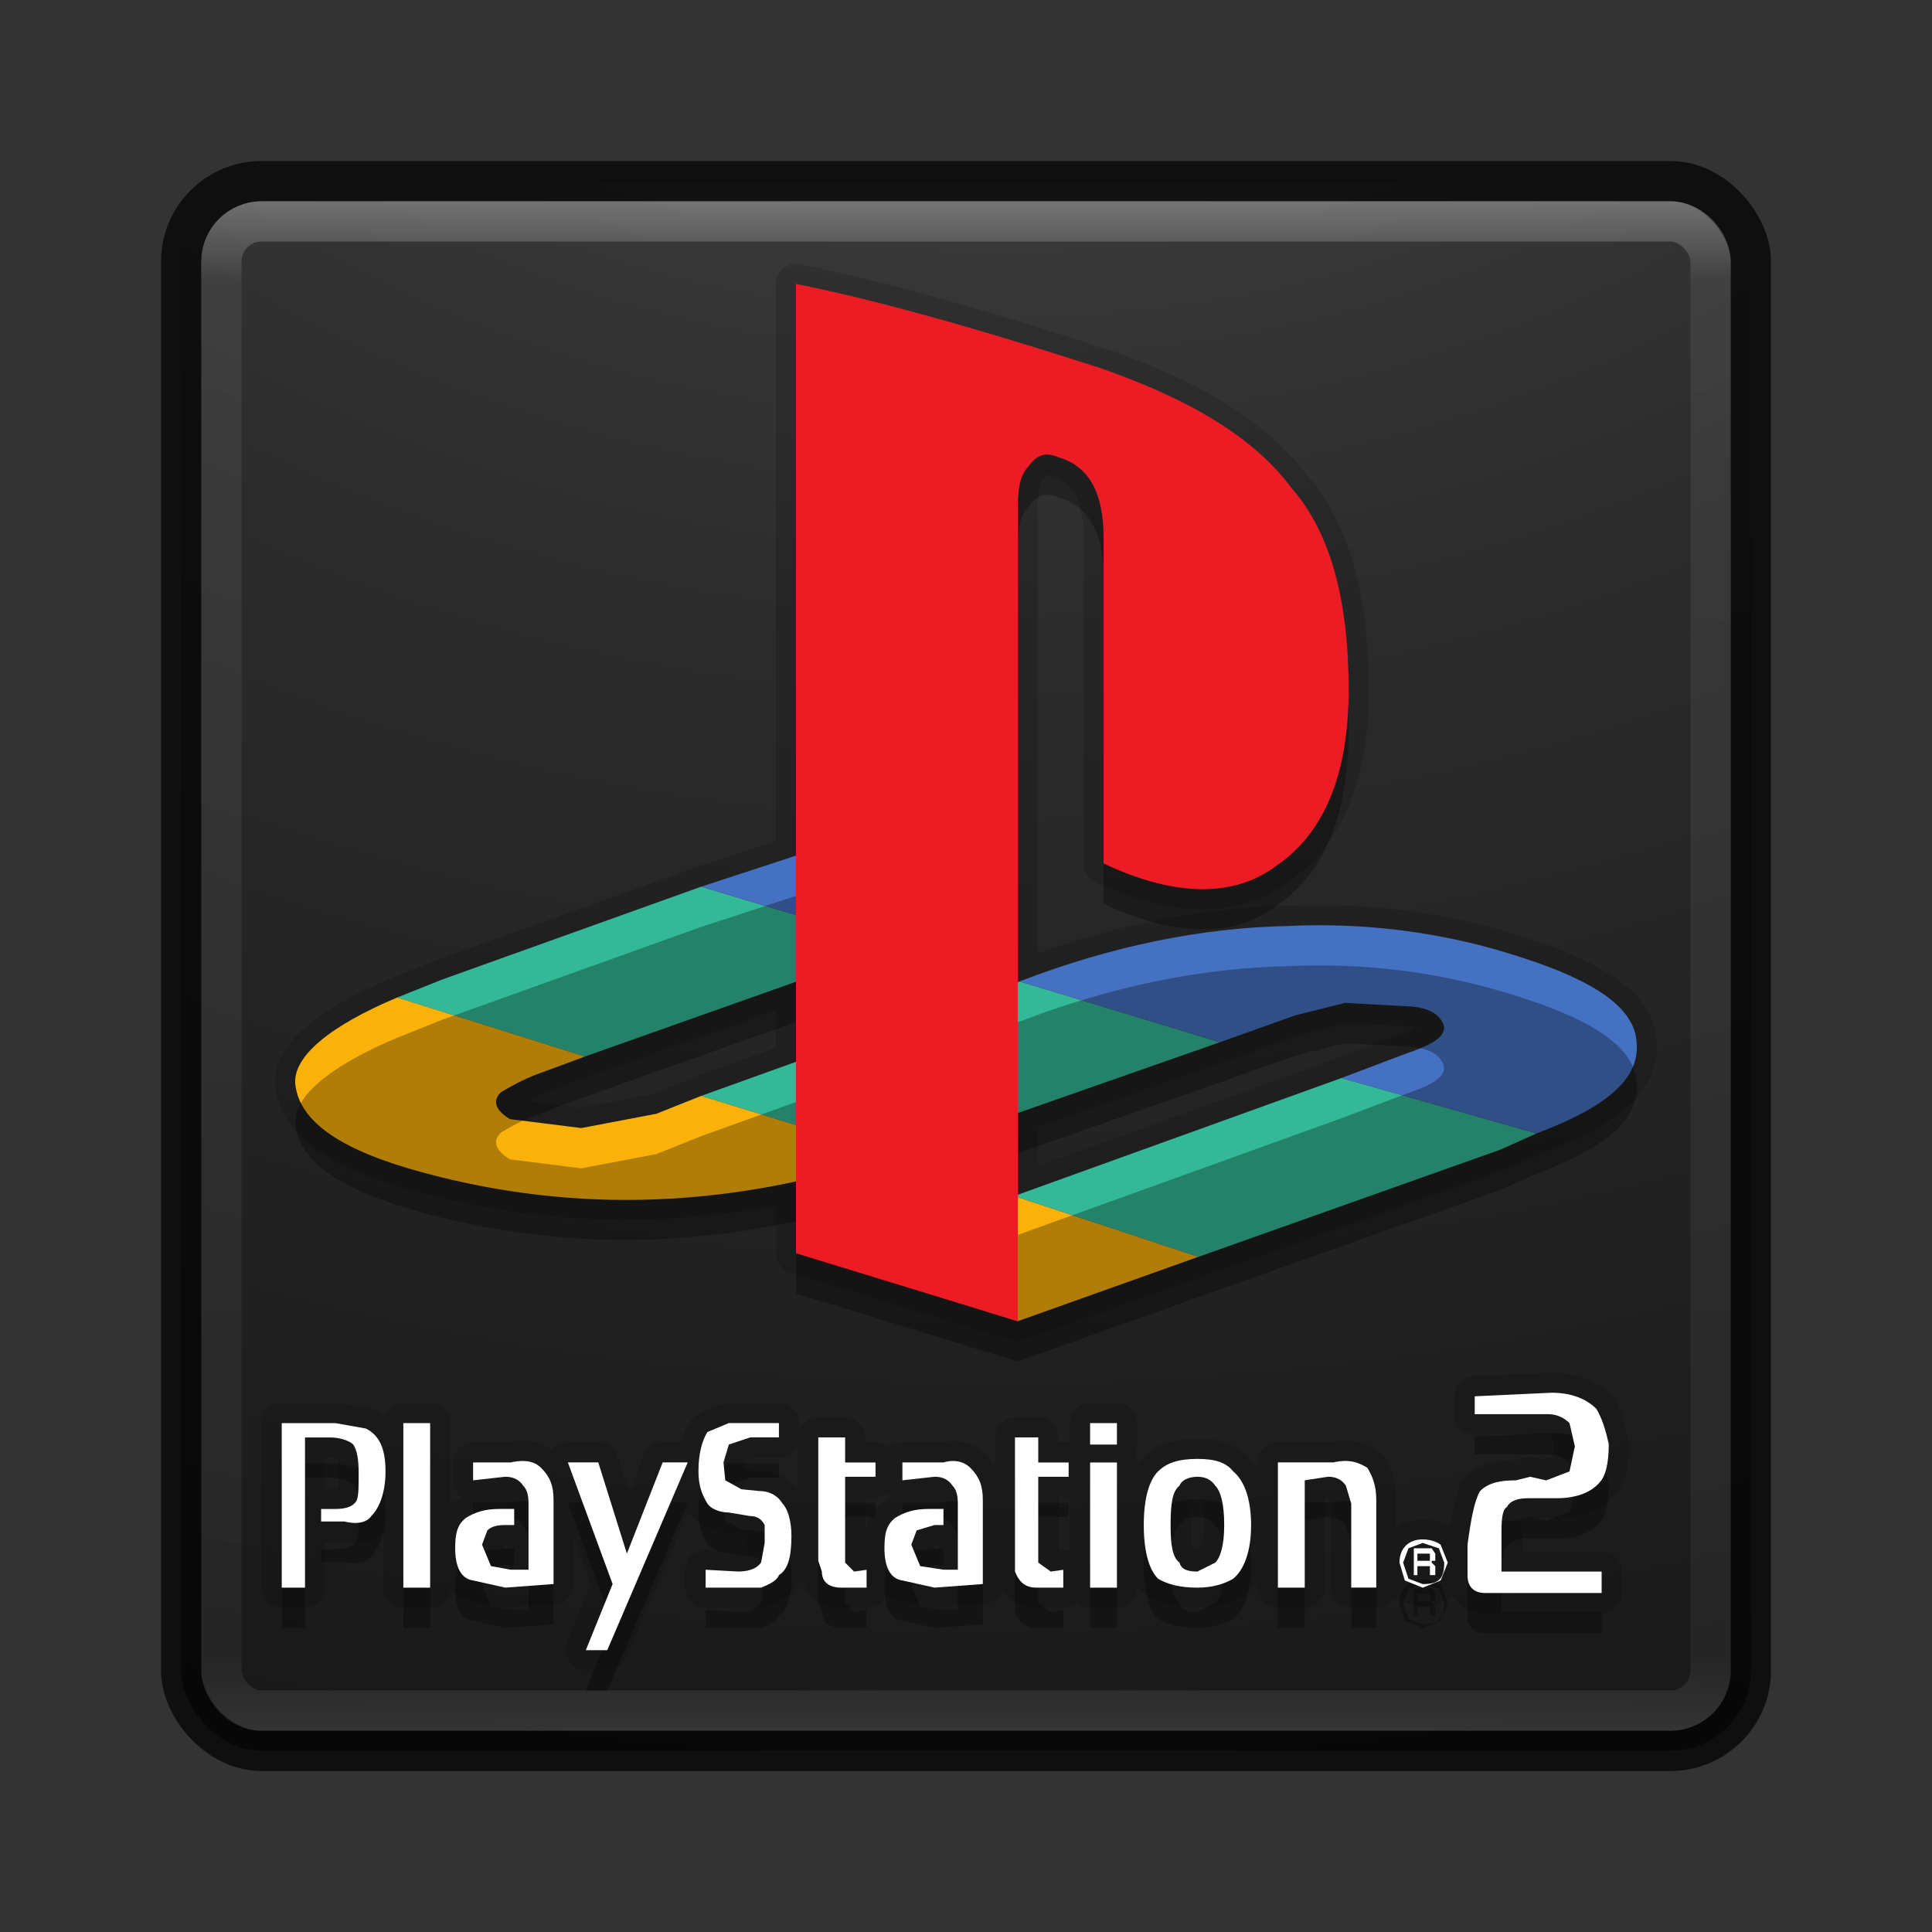 <?xml version="1.0" encoding="UTF-8" standalone="no"?>
<!-- Created with Inkscape (http://www.inkscape.org/) -->

<svg
   xmlns:dc="http://purl.org/dc/elements/1.1/"
   xmlns:cc="http://creativecommons.org/ns#"
   xmlns:rdf="http://www.w3.org/1999/02/22-rdf-syntax-ns#"
   xmlns:svg="http://www.w3.org/2000/svg"
   xmlns="http://www.w3.org/2000/svg"
   xmlns:sodipodi="http://sodipodi.sourceforge.net/DTD/sodipodi-0.dtd"
   xmlns:inkscape="http://www.inkscape.org/namespaces/inkscape"
   id="svg4296"
   height="48"
   width="48"
   version="1.1"
   inkscape:version="0.91 r13725"
   sodipodi:docname="PCSX2.svg">
  <rect width="100%" height="100%" fill="#333333" stroke="none"/>
  <sodipodi:namedview
     pagecolor="#ffffff"
     bordercolor="#666666"
     borderopacity="1"
     objecttolerance="10"
     gridtolerance="10"
     guidetolerance="10"
     inkscape:pageopacity="0"
     inkscape:pageshadow="2"
     inkscape:window-width="1535"
     inkscape:window-height="876"
     id="namedview48"
     showgrid="false"
     inkscape:zoom="14.06"
     inkscape:cx="8.002245"
     inkscape:cy="16.104635"
     inkscape:window-x="65"
     inkscape:window-y="24"
     inkscape:window-maximized="1"
     inkscape:current-layer="svg4296" />
  <defs
     id="defs4298">
    <linearGradient
       id="linearGradient3074"
       y2="43"
       gradientUnits="userSpaceOnUse"
       x2="24"
       gradientTransform="translate(4e-6,0)"
       y1="5"
       x1="24">
      <stop
         id="stop3897"
         stop-color="#fff"
         offset="0" />
      <stop
         id="stop3899"
         stop-color="#fff"
         stop-opacity=".235"
         offset=".053" />
      <stop
         id="stop3901"
         stop-color="#fff"
         stop-opacity=".157"
         offset=".951" />
      <stop
         id="stop3903"
         stop-color="#fff"
         stop-opacity=".392"
         offset="1" />
    </linearGradient>
    <radialGradient
       id="radialGradient3078"
       gradientUnits="userSpaceOnUse"
       cy="9.957"
       cx="7.118"
       gradientTransform="matrix(0,9.14,-11.221,0,136.56,-78.888)"
       r="12.672">
      <stop
         id="stop3750-1-0-7-6-6-1-3-9-3"
         stop-color="#505050"
         offset="0" />
      <stop
         id="stop3752-3-7-4-0-32-8-923-0-7"
         stop-color="#2b2b2b"
         offset=".262" />
      <stop
         id="stop3754-1-8-5-2-7-6-7-1-9"
         stop-color="#0a0a0a"
         offset=".705" />
      <stop
         id="stop3756-1-6-2-6-6-1-96-6-0"
         offset="1" />
    </radialGradient>
  </defs>
  <rect
     x="4.5"
     y="4.5"
     width="39"
     height="39"
     ry="2"
     rx="2"
     style="color:#000000;fill:url(#radialGradient3078)"
     id="rect5505-21" />
  <path
     id="path4346"
     d="M 19.777 7.055 L 19.777 21.258 L 17.422 22.029 L 10.979 24.338 L 9.867 24.783 C 8.179 25.494 7.291 26.25 7.336 26.916 C 7.425 27.894 8.536 28.604 10.535 29.137 C 13.552 29.953 16.625 30.02 19.777 29.34 L 19.777 31.137 L 25.287 32.826 L 29.773 31.227 L 37.283 28.561 L 38.172 28.16 C 39.949 27.494 40.749 26.783 40.66 25.895 C 40.616 25.05 39.639 24.382 37.861 23.805 C 35.862 23.138 33.862 22.917 31.996 23.006 C 29.863 23.05 27.641 23.494 25.33 24.383 L 25.287 24.398 L 25.287 12.697 C 25.287 12.164 25.331 11.808 25.553 11.586 C 25.775 11.275 25.998 11.23 26.309 11.363 C 27.064 11.585 27.42 12.252 27.42 13.363 L 27.42 21.451 C 29.108 22.251 30.618 22.338 31.729 21.494 C 32.884 20.694 33.506 19.273 33.506 17.141 C 33.506 14.919 33.062 13.23 32.084 12.119 C 31.195 10.919 29.641 9.942 27.33 9.143 C 24.309 8.165 21.777 7.455 19.777 7.055 z M 19.777 24.391 L 19.777 26.379 L 17.422 27.227 L 16.311 27.672 L 14.445 28.027 L 12.668 27.805 C 12.313 27.582 12.223 27.361 12.445 27.139 C 12.667 27.005 12.978 26.827 13.334 26.693 L 14.533 26.25 L 19.777 24.391 z M 33.418 24.916 L 35.062 25.006 C 35.551 25.05 35.772 25.227 35.861 25.449 C 35.95 25.716 35.639 25.938 34.973 26.16 L 33.328 26.783 L 25.287 29.682 L 25.287 27.652 L 30.307 25.895 L 32.174 25.229 L 33.418 24.916 z "
     style="fill:none;fill-opacity:1;fill-rule:evenodd;stroke:#000000;stroke-opacity:1;stroke-linejoin:round;stroke-linecap:round;opacity:0.15" />
  <g
     transform="translate(-0.372,0.054)"
     id="g4250"
     style="fill:none;stroke:#000000;stroke-opacity:1;stroke-linejoin:round;stroke-linecap:round;opacity:0.15">
    <path
       inkscape:connector-curvature="0"
       id="path4252"
       style="fill:none;fill-opacity:1;fill-rule:evenodd;stroke:#000000;stroke-opacity:1;stroke-linejoin:round;stroke-linecap:round"
       d="m 7.372,35.303 0,4.088 0.578,0 0,-3.732 0.622,0 c 0.267,0 0.489,0.089 0.578,0.178 0.089,0.133 0.133,0.355 0.133,0.711 0,0.311 0,0.533 -0.044,0.666 -0.089,0.178 -0.311,0.222 -0.533,0.222 l -0.356,0 0,0.311 0.578,0 c 0.356,0.089 0.578,0 0.667,-0.133 0.222,-0.222 0.355,-0.622 0.355,-1.111 0,-0.533 -0.133,-0.889 -0.489,-1.066 L 8.705,35.303 l -1.333,0" />
    <path
       inkscape:connector-curvature="0"
       id="path4254"
       style="fill:none;fill-opacity:1;fill-rule:evenodd;stroke:#000000;stroke-opacity:1;stroke-linejoin:round;stroke-linecap:round"
       d="m 10.393,39.391 0.666,0 0,-4.088 -0.666,0 0,4.088 z" />
    <path
       inkscape:connector-curvature="0"
       id="path4256"
       style="fill:none;fill-opacity:1;fill-rule:evenodd;stroke:#000000;stroke-opacity:1;stroke-linejoin:round;stroke-linecap:round"
       d="m 14.481,36.28 1.111,3.021 -0.666,1.644 0.533,0 1.999,-4.666 -0.622,0 -0.889,2.266 -0.711,-2.266 -0.755,0" />
    <path
       inkscape:connector-curvature="0"
       id="path4258"
       style="fill:none;fill-opacity:1;fill-rule:evenodd;stroke:#000000;stroke-opacity:1;stroke-linejoin:round;stroke-linecap:round"
       d="m 18.347,36.28 0.044,0.444 0.4,0.222 0.444,0.044 c 0.222,0 0.444,0.089 0.578,0.311 0.133,0.133 0.222,0.444 0.222,0.8 0,0.533 -0.089,0.844 -0.311,0.978 -0.044,0.133 -0.222,0.222 -0.444,0.311 l -1.377,0 0,-0.444 0.8,0.044 c 0.222,0 0.444,-0.044 0.578,-0.222 l 0.089,-0.489 0,-0.444 C 19.28,37.658 19.146,37.613 19.013,37.613 l -0.533,-0.089 c -0.222,0 -0.444,-0.089 -0.533,-0.222 -0.133,-0.222 -0.222,-0.444 -0.222,-0.8 0,-0.444 0.089,-0.756 0.222,-0.978 l 0.533,-0.222 1.244,0 0,0.355 -0.711,0 -0.533,0.178 -0.133,0.444" />
    <path
       inkscape:connector-curvature="0"
       id="path4260"
       style="fill:none;fill-opacity:1;fill-rule:evenodd;stroke:#000000;stroke-opacity:1;stroke-linejoin:round;stroke-linecap:round"
       d="m 21.368,35.658 -0.666,0 0,3.066 0.089,0.267 c 0,0.222 0.133,0.4 0.489,0.4 l 0.622,0 0,-0.444 -0.311,0.044 -0.222,-0.222 0,-2.133 0.755,0 0,-0.355 -0.755,0 0,-0.622" />
    <path
       inkscape:connector-curvature="0"
       id="path4262"
       style="fill:none;fill-opacity:1;fill-rule:evenodd;stroke:#000000;stroke-opacity:1;stroke-linejoin:round;stroke-linecap:round"
       d="m 27.455,39.391 0.667,0 0,-3.11 -0.667,0 0,3.11 z" />
    <path
       inkscape:connector-curvature="0"
       id="path4264"
       style="fill:none;fill-opacity:1;fill-rule:evenodd;stroke:#000000;stroke-opacity:1;stroke-linejoin:round;stroke-linecap:round"
       d="m 27.455,35.836 0.667,0 0,-0.533 -0.667,0 0,0.533 z" />
    <path
       inkscape:connector-curvature="0"
       id="path4266"
       style="fill:none;fill-opacity:1;fill-rule:evenodd;stroke:#000000;stroke-opacity:1;stroke-linejoin:round;stroke-linecap:round"
       d="m 29.144,36.503 c 0.222,-0.222 0.533,-0.311 0.978,-0.311 0.444,0 0.711,0.089 0.889,0.311 0.267,0.222 0.444,0.666 0.444,1.333 0,0.666 -0.178,1.111 -0.444,1.333 -0.222,0.133 -0.533,0.222 -0.889,0.222 -0.444,0 -0.755,-0.089 -0.978,-0.222 -0.222,-0.222 -0.355,-0.667 -0.355,-1.333 0,-0.667 0.133,-1.111 0.355,-1.333 z m 0.533,0.355 c -0.178,0.133 -0.222,0.444 -0.222,0.978 0,0.489 0.044,0.8 0.222,0.933 0.044,0.178 0.222,0.222 0.444,0.222 l 0.444,-0.222 c 0.133,-0.133 0.222,-0.444 0.222,-0.933 0,-0.533 -0.089,-0.844 -0.222,-0.978 -0.089,-0.133 -0.222,-0.222 -0.444,-0.222 -0.222,0 -0.4,0.089 -0.444,0.222" />
    <path
       inkscape:connector-curvature="0"
       id="path4268"
       style="fill:none;fill-opacity:1;fill-rule:evenodd;stroke:#000000;stroke-opacity:1;stroke-linejoin:round;stroke-linecap:round"
       d="m 32.121,36.28 0,3.11 0.667,0 0,-2.666 0.578,-0.089 c 0.222,0 0.355,0.089 0.444,0.222 l 0.133,0.444 0,2.088 0.622,0 0,-2.177 c 0,-0.355 -0.089,-0.578 -0.222,-0.8 -0.222,-0.133 -0.444,-0.222 -0.844,-0.133 l -1.378,0" />
    <path
       inkscape:connector-curvature="0"
       id="path4270"
       style="fill:none;fill-opacity:1;fill-rule:evenodd;stroke:#000000;stroke-opacity:1;stroke-linejoin:round;stroke-linecap:round"
       d="m 26.167,35.658 -0.578,0 0,3.333 c 0.089,0.222 0.222,0.4 0.533,0.4 l 0.667,0 0,-0.444 -0.311,0.044 -0.311,-0.222 0,-2.133 0.755,0 0,-0.355 -0.755,0 0,-0.622" />
    <path
       inkscape:connector-curvature="0"
       id="path4272"
       style="fill:none;fill-opacity:1;fill-rule:evenodd;stroke:#000000;stroke-opacity:1;stroke-linejoin:round;stroke-linecap:round"
       d="m 13.059,36.28 c 0.4,-0.089 0.622,0 0.755,0.133 0.222,0.222 0.311,0.444 0.311,0.8 l 0,2.088 -1.2,0.089 -0.8,-0.178 c -0.311,-0.045 -0.444,-0.355 -0.444,-0.8 0,-0.355 0.044,-0.578 0.267,-0.755 0.222,-0.133 0.444,-0.222 0.844,-0.222 l 0.355,0 0,0.4 -0.222,0 c -0.222,0 -0.355,0.044 -0.444,0.133 l -0.133,0.355 0.222,0.533 0.489,0.089 0.444,0 0,-1.644 c 0,-0.222 -0.044,-0.355 -0.133,-0.444 -0.089,-0.133 -0.222,-0.222 -0.444,-0.222 l -0.8,0.089 0,-0.444 0.933,0" />
    <path
       inkscape:connector-curvature="0"
       id="path4274"
       style="fill:none;fill-opacity:1;fill-rule:evenodd;stroke:#000000;stroke-opacity:1;stroke-linejoin:round;stroke-linecap:round"
       d="m 23.812,36.28 c 0.311,-0.089 0.533,0 0.667,0.133 0.222,0.222 0.311,0.444 0.311,0.8 l 0,2.088 -1.2,0.089 -0.8,-0.178 c -0.311,-0.045 -0.444,-0.355 -0.444,-0.8 0,-0.355 0.044,-0.578 0.267,-0.755 0.222,-0.133 0.444,-0.222 0.844,-0.222 l 0.355,0 0,0.4 -0.222,0 -0.444,0.133 -0.133,0.355 0.222,0.533 0.578,0.089 0.356,0 0,-1.644 c 0,-0.222 -0.044,-0.355 -0.133,-0.444 -0.089,-0.133 -0.222,-0.222 -0.444,-0.222 l -0.8,0.089 0,-0.444 1.022,0" />
    <path
       inkscape:connector-curvature="0"
       id="path4276"
       style="fill:none;fill-opacity:1;fill-rule:evenodd;stroke:#000000;stroke-opacity:1;stroke-linejoin:round;stroke-linecap:round"
       d="m 35.276,39.213 0.444,0.178 0.444,-0.178 0.178,-0.444 -0.178,-0.444 c -0.045,-0.044 -0.222,-0.133 -0.444,-0.133 -0.355,0 -0.578,0.222 -0.578,0.578 l 0.133,0.444 z m 0.089,-0.8 0.355,-0.133 0.4,0.133 0.133,0.356 c 0,0.4 -0.133,0.533 -0.533,0.533 l -0.355,-0.133 -0.133,-0.4 0.133,-0.356" />
    <path
       inkscape:connector-curvature="0"
       id="path4278"
       style="fill:none;fill-opacity:1;fill-rule:evenodd;stroke:#000000;stroke-opacity:1;stroke-linejoin:round;stroke-linecap:round"
       d="m 35.587,38.857 0.311,0 0,0.222 0.133,0 0,-0.222 -0.089,-0.089 0,-0.044 0.089,0 0,-0.178 -0.089,-0.133 -0.444,0 0,0.667 0.089,0 0,-0.222 z m 0,-0.311 0.311,0 0,0.178 -0.311,0 0,-0.178" />
    <path
       inkscape:connector-curvature="0"
       id="path4280"
       style="fill:none;fill-opacity:1;fill-rule:evenodd;stroke:#000000;stroke-opacity:1;stroke-linejoin:round;stroke-linecap:round"
       d="m 40.341,35.836 c 0,0.489 -0.089,0.8 -0.222,0.933 -0.178,0.222 -0.533,0.4 -1.066,0.4 l -0.711,0 c -0.222,0 -0.444,0.044 -0.533,0.222 -0.089,0.044 -0.133,0.222 -0.133,0.578 l 0,1.022 2.488,0 0,0.533 -2.888,0 c -0.267,0 -0.444,-0.133 -0.444,-0.444 l 0,-0.755 c 0.089,-0.666 0.178,-1.111 0.311,-1.333 0.222,-0.222 0.533,-0.267 0.889,-0.267 l 0.356,-0.089 0.4,0.089 0.578,-0.222 0.133,-0.622 -0.133,-0.578 c -0.133,-0.133 -0.311,-0.222 -0.533,-0.222 l -1.822,0 0,-0.444 1.911,-0.089 c 0.533,0 0.889,0.178 1.111,0.4 0.133,0.222 0.222,0.489 0.311,0.889" />
  </g>
  <rect
     x="4.5"
     y="4.5"
     width="39"
     height="39"
     ry="2"
     rx="2"
     style="color:#000000;opacity:0.7;fill:none;stroke:#000000;stroke-linecap:round;stroke-linejoin:round"
     id="rect5505-21-3-2" />
  <rect
     style="opacity:0.3;fill:none;stroke:url(#linearGradient3074);stroke-linecap:round;stroke-linejoin:round"
     x="5.5"
     y="5.5"
     width="37"
     height="37"
     ry="1"
     rx="1"
     id="rect6741" />
  <path
     inkscape:connector-curvature="0"
     id="path16"
     style="fill:#33b997;fill-opacity:1;fill-rule:evenodd;stroke:none"
     d="m 22.309,23.495 -4.888,-1.466 -6.443,2.31 -1.111,0.444 4.666,1.466 7.776,-2.755" />
  <path
     inkscape:connector-curvature="0"
     id="path18"
     style="fill:#33b997;fill-opacity:1;fill-rule:evenodd;stroke:none"
     d="m 30.307,25.894 -6.976,2.444 -1.155,0.355 -4.754,-1.466 7.909,-2.844 4.976,1.511" />
  <path
     inkscape:connector-curvature="0"
     id="path20"
     style="fill:#33b997;fill-opacity:1;fill-rule:evenodd;stroke:none"
     d="m 33.329,26.783 -8.131,2.932 4.577,1.511 7.509,-2.666 0.889,-0.4 -4.843,-1.377" />
  <path
     inkscape:connector-curvature="0"
     id="path22"
     style="fill:#fab20b;fill-opacity:1;fill-rule:evenodd;stroke:none"
     d="m 29.774,31.226 -4.577,-1.511 -4.577,1.644 4.666,1.466 4.488,-1.6" />
  <path
     inkscape:connector-curvature="0"
     id="path24"
     style="fill:#fab20b;fill-opacity:1;fill-rule:evenodd;stroke:none"
     d="m 17.422,27.227 4.754,1.466 C 18.177,30.026 14.311,30.16 10.534,29.138 8.535,28.604 7.424,27.894 7.335,26.916 7.291,26.249 8.179,25.494 9.868,24.783 l 4.666,1.466 -1.2,0.444 c -0.356,0.133 -0.667,0.311 -0.889,0.444 -0.222,0.222 -0.133,0.444 0.222,0.667 l 1.777,0.222 1.866,-0.355 1.111,-0.444" />
  <path
     inkscape:connector-curvature="0"
     id="path26"
     style="fill:#4471c1;fill-opacity:1;fill-rule:evenodd;stroke:none"
     d="m 19.865,21.228 4.799,1.378 -2.355,0.889 -4.888,-1.466 2.444,-0.8" />
  <path
     inkscape:connector-curvature="0"
     id="path28"
     style="fill:#4471c1;fill-opacity:1;fill-rule:evenodd;stroke:none"
     d="m 25.331,24.383 c 2.31,-0.889 4.532,-1.333 6.665,-1.377 1.866,-0.089 3.866,0.133 5.865,0.8 1.777,0.578 2.755,1.244 2.799,2.088 0.089,0.889 -0.711,1.6 -2.488,2.266 l -4.843,-1.377 1.644,-0.622 c 0.667,-0.222 0.978,-0.444 0.889,-0.711 -0.089,-0.222 -0.311,-0.4 -0.8,-0.444 l -1.644,-0.089 -1.244,0.311 -1.866,0.666 -4.976,-1.511" />
  <path
     style="opacity:0.3;fill:#000000;fill-opacity:1;fill-rule:evenodd;stroke:none"
     d="m 19.777,8.055 0,14.203 -2.355,0.771 -6.443,2.309 -1.111,0.445 c -1.689,0.711 -2.576,1.466 -2.531,2.133 0.089,0.978 1.2,1.687 3.199,2.221 3.016,0.816 6.09,0.883 9.242,0.203 l 0,1.797 5.51,1.689 4.486,-1.6 7.51,-2.666 0.889,-0.4 c 1.777,-0.667 2.577,-1.377 2.488,-2.266 -0.045,-0.844 -1.022,-1.512 -2.799,-2.09 -2,-0.667 -3.999,-0.888 -5.865,-0.799 -2.133,0.044 -4.356,0.488 -6.666,1.377 l -0.043,0.016 0,-11.701 c 0,-0.533 0.043,-0.889 0.266,-1.111 0.222,-0.311 0.445,-0.356 0.756,-0.223 0.755,0.222 1.111,0.889 1.111,2 l 0,8.088 c 1.689,0.8 3.198,0.887 4.309,0.043 1.155,-0.8 1.777,-2.221 1.777,-4.354 0,-2.222 -0.444,-3.911 -1.422,-5.021 -0.889,-1.2 -2.443,-2.177 -4.754,-2.977 C 24.309,9.165 21.777,8.455 19.777,8.055 Z m 0,17.336 0,1.988 -2.355,0.848 -1.111,0.445 -1.865,0.355 -1.777,-0.223 C 12.313,28.582 12.223,28.361 12.445,28.139 c 0.222,-0.133 0.533,-0.312 0.889,-0.445 l 1.199,-0.443 5.244,-1.859 z m 13.641,0.525 1.645,0.09 c 0.489,0.045 0.71,0.221 0.799,0.443 0.089,0.267 -0.222,0.489 -0.889,0.711 l -1.645,0.623 -8.041,2.898 0,-2.029 5.02,-1.758 1.867,-0.666 1.244,-0.312 z"
     id="path4329"
     inkscape:connector-curvature="0" />
  <path
     inkscape:connector-curvature="0"
     id="path30"
     style="fill:#ed1c24;fill-opacity:1;fill-rule:evenodd;stroke:none"
     d="m 19.776,7.054 0,24.083 5.51,1.689 0,-20.128 c 0,-0.533 0.045,-0.889 0.267,-1.111 0.222,-0.311 0.444,-0.355 0.755,-0.222 0.755,0.222 1.111,0.889 1.111,2 l 0,8.087 c 1.689,0.8 3.199,0.889 4.31,0.045 1.155,-0.8 1.777,-2.222 1.777,-4.354 0,-2.222 -0.444,-3.91 -1.422,-5.021 C 31.196,10.92 29.641,9.942 27.33,9.143 24.309,8.165 21.776,7.454 19.776,7.054" />
  <g
     transform="translate(-0.372,1.054)"
     id="g4282"
     style="opacity:0.3;fill:#000000;fill-opacity:1">
    <path
       inkscape:connector-curvature="0"
       id="path4284"
       style="fill:#000000;fill-opacity:1;fill-rule:evenodd;stroke:none"
       d="m 7.372,35.303 0,4.088 0.578,0 0,-3.732 0.622,0 c 0.267,0 0.489,0.089 0.578,0.178 0.089,0.133 0.133,0.355 0.133,0.711 0,0.311 0,0.533 -0.044,0.666 -0.089,0.178 -0.311,0.222 -0.533,0.222 l -0.356,0 0,0.311 0.578,0 c 0.356,0.089 0.578,0 0.667,-0.133 0.222,-0.222 0.355,-0.622 0.355,-1.111 0,-0.533 -0.133,-0.889 -0.489,-1.066 L 8.705,35.303 l -1.333,0" />
    <path
       inkscape:connector-curvature="0"
       id="path4286"
       style="fill:#000000;fill-opacity:1;fill-rule:evenodd;stroke:none"
       d="m 10.393,39.391 0.666,0 0,-4.088 -0.666,0 0,4.088 z" />
    <path
       inkscape:connector-curvature="0"
       id="path4288"
       style="fill:#000000;fill-opacity:1;fill-rule:evenodd;stroke:none"
       d="m 14.481,36.28 1.111,3.021 -0.666,1.644 0.533,0 1.999,-4.666 -0.622,0 -0.889,2.266 -0.711,-2.266 -0.755,0" />
    <path
       inkscape:connector-curvature="0"
       id="path4290"
       style="fill:#000000;fill-opacity:1;fill-rule:evenodd;stroke:none"
       d="m 18.347,36.28 0.044,0.444 0.4,0.222 0.444,0.044 c 0.222,0 0.444,0.089 0.578,0.311 0.133,0.133 0.222,0.444 0.222,0.8 0,0.533 -0.089,0.844 -0.311,0.978 -0.044,0.133 -0.222,0.222 -0.444,0.311 l -1.377,0 0,-0.444 0.8,0.044 c 0.222,0 0.444,-0.044 0.578,-0.222 l 0.089,-0.489 0,-0.444 C 19.28,37.658 19.146,37.613 19.013,37.613 l -0.533,-0.089 c -0.222,0 -0.444,-0.089 -0.533,-0.222 -0.133,-0.222 -0.222,-0.444 -0.222,-0.8 0,-0.444 0.089,-0.756 0.222,-0.978 l 0.533,-0.222 1.244,0 0,0.355 -0.711,0 -0.533,0.178 -0.133,0.444" />
    <path
       inkscape:connector-curvature="0"
       id="path4292"
       style="fill:#000000;fill-opacity:1;fill-rule:evenodd;stroke:none"
       d="m 21.368,35.658 -0.666,0 0,3.066 0.089,0.267 c 0,0.222 0.133,0.4 0.489,0.4 l 0.622,0 0,-0.444 -0.311,0.044 -0.222,-0.222 0,-2.133 0.755,0 0,-0.355 -0.755,0 0,-0.622" />
    <path
       inkscape:connector-curvature="0"
       id="path4294"
       style="fill:#000000;fill-opacity:1;fill-rule:evenodd;stroke:none"
       d="m 27.455,39.391 0.667,0 0,-3.11 -0.667,0 0,3.11 z" />
    <path
       inkscape:connector-curvature="0"
       id="path4296"
       style="fill:#000000;fill-opacity:1;fill-rule:evenodd;stroke:none"
       d="m 27.455,35.836 0.667,0 0,-0.533 -0.667,0 0,0.533 z" />
    <path
       inkscape:connector-curvature="0"
       id="path4298"
       style="fill:#000000;fill-opacity:1;fill-rule:evenodd;stroke:none"
       d="m 29.144,36.503 c 0.222,-0.222 0.533,-0.311 0.978,-0.311 0.444,0 0.711,0.089 0.889,0.311 0.267,0.222 0.444,0.666 0.444,1.333 0,0.666 -0.178,1.111 -0.444,1.333 -0.222,0.133 -0.533,0.222 -0.889,0.222 -0.444,0 -0.755,-0.089 -0.978,-0.222 -0.222,-0.222 -0.355,-0.667 -0.355,-1.333 0,-0.667 0.133,-1.111 0.355,-1.333 z m 0.533,0.355 c -0.178,0.133 -0.222,0.444 -0.222,0.978 0,0.489 0.044,0.8 0.222,0.933 0.044,0.178 0.222,0.222 0.444,0.222 l 0.444,-0.222 c 0.133,-0.133 0.222,-0.444 0.222,-0.933 0,-0.533 -0.089,-0.844 -0.222,-0.978 -0.089,-0.133 -0.222,-0.222 -0.444,-0.222 -0.222,0 -0.4,0.089 -0.444,0.222" />
    <path
       inkscape:connector-curvature="0"
       id="path4300"
       style="fill:#000000;fill-opacity:1;fill-rule:evenodd;stroke:none"
       d="m 32.121,36.28 0,3.11 0.667,0 0,-2.666 0.578,-0.089 c 0.222,0 0.355,0.089 0.444,0.222 l 0.133,0.444 0,2.088 0.622,0 0,-2.177 c 0,-0.355 -0.089,-0.578 -0.222,-0.8 -0.222,-0.133 -0.444,-0.222 -0.844,-0.133 l -1.378,0" />
    <path
       inkscape:connector-curvature="0"
       id="path4302"
       style="fill:#000000;fill-opacity:1;fill-rule:evenodd;stroke:none"
       d="m 26.167,35.658 -0.578,0 0,3.333 c 0.089,0.222 0.222,0.4 0.533,0.4 l 0.667,0 0,-0.444 -0.311,0.044 -0.311,-0.222 0,-2.133 0.755,0 0,-0.355 -0.755,0 0,-0.622" />
    <path
       inkscape:connector-curvature="0"
       id="path4304"
       style="fill:#000000;fill-opacity:1;fill-rule:evenodd;stroke:none"
       d="m 13.059,36.28 c 0.4,-0.089 0.622,0 0.755,0.133 0.222,0.222 0.311,0.444 0.311,0.8 l 0,2.088 -1.2,0.089 -0.8,-0.178 c -0.311,-0.045 -0.444,-0.355 -0.444,-0.8 0,-0.355 0.044,-0.578 0.267,-0.755 0.222,-0.133 0.444,-0.222 0.844,-0.222 l 0.355,0 0,0.4 -0.222,0 c -0.222,0 -0.355,0.044 -0.444,0.133 l -0.133,0.355 0.222,0.533 0.489,0.089 0.444,0 0,-1.644 c 0,-0.222 -0.044,-0.355 -0.133,-0.444 -0.089,-0.133 -0.222,-0.222 -0.444,-0.222 l -0.8,0.089 0,-0.444 0.933,0" />
    <path
       inkscape:connector-curvature="0"
       id="path4306"
       style="fill:#000000;fill-opacity:1;fill-rule:evenodd;stroke:none"
       d="m 23.812,36.28 c 0.311,-0.089 0.533,0 0.667,0.133 0.222,0.222 0.311,0.444 0.311,0.8 l 0,2.088 -1.2,0.089 -0.8,-0.178 c -0.311,-0.045 -0.444,-0.355 -0.444,-0.8 0,-0.355 0.044,-0.578 0.267,-0.755 0.222,-0.133 0.444,-0.222 0.844,-0.222 l 0.355,0 0,0.4 -0.222,0 -0.444,0.133 -0.133,0.355 0.222,0.533 0.578,0.089 0.356,0 0,-1.644 c 0,-0.222 -0.044,-0.355 -0.133,-0.444 -0.089,-0.133 -0.222,-0.222 -0.444,-0.222 l -0.8,0.089 0,-0.444 1.022,0" />
    <path
       inkscape:connector-curvature="0"
       id="path4308"
       style="fill:#000000;fill-opacity:1;fill-rule:evenodd;stroke:none"
       d="m 35.276,39.213 0.444,0.178 0.444,-0.178 0.178,-0.444 -0.178,-0.444 c -0.045,-0.044 -0.222,-0.133 -0.444,-0.133 -0.355,0 -0.578,0.222 -0.578,0.578 l 0.133,0.444 z m 0.089,-0.8 0.355,-0.133 0.4,0.133 0.133,0.356 c 0,0.4 -0.133,0.533 -0.533,0.533 l -0.355,-0.133 -0.133,-0.4 0.133,-0.356" />
    <path
       inkscape:connector-curvature="0"
       id="path4310"
       style="fill:#000000;fill-opacity:1;fill-rule:evenodd;stroke:none"
       d="m 35.587,38.857 0.311,0 0,0.222 0.133,0 0,-0.222 -0.089,-0.089 0,-0.044 0.089,0 0,-0.178 -0.089,-0.133 -0.444,0 0,0.667 0.089,0 0,-0.222 z m 0,-0.311 0.311,0 0,0.178 -0.311,0 0,-0.178" />
    <path
       inkscape:connector-curvature="0"
       id="path4312"
       style="fill:#000000;fill-opacity:1;fill-rule:evenodd;stroke:none"
       d="m 40.341,35.836 c 0,0.489 -0.089,0.8 -0.222,0.933 -0.178,0.222 -0.533,0.4 -1.066,0.4 l -0.711,0 c -0.222,0 -0.444,0.044 -0.533,0.222 -0.089,0.044 -0.133,0.222 -0.133,0.578 l 0,1.022 2.488,0 0,0.533 -2.888,0 c -0.267,0 -0.444,-0.133 -0.444,-0.444 l 0,-0.755 c 0.089,-0.666 0.178,-1.111 0.311,-1.333 0.222,-0.222 0.533,-0.267 0.889,-0.267 l 0.356,-0.089 0.4,0.089 0.578,-0.222 0.133,-0.622 -0.133,-0.578 c -0.133,-0.133 -0.311,-0.222 -0.533,-0.222 l -1.822,0 0,-0.444 1.911,-0.089 c 0.533,0 0.889,0.178 1.111,0.4 0.133,0.222 0.222,0.489 0.311,0.889" />
  </g>
  <g
     id="g4233"
     transform="translate(-0.372,0.054)">
    <path
       d="m 7.372,35.303 0,4.088 0.578,0 0,-3.732 0.622,0 c 0.267,0 0.489,0.089 0.578,0.178 0.089,0.133 0.133,0.355 0.133,0.711 0,0.311 0,0.533 -0.044,0.666 -0.089,0.178 -0.311,0.222 -0.533,0.222 l -0.356,0 0,0.311 0.578,0 c 0.356,0.089 0.578,0 0.667,-0.133 0.222,-0.222 0.355,-0.622 0.355,-1.111 0,-0.533 -0.133,-0.889 -0.489,-1.066 L 8.705,35.303 l -1.333,0"
       style="fill:#ffffff;fill-opacity:1;fill-rule:evenodd;stroke:none"
       id="path32"
       inkscape:connector-curvature="0" />
    <path
       d="m 10.393,39.391 0.666,0 0,-4.088 -0.666,0 0,4.088 z"
       style="fill:#ffffff;fill-opacity:1;fill-rule:evenodd;stroke:none"
       id="path34"
       inkscape:connector-curvature="0" />
    <path
       d="m 14.481,36.28 1.111,3.021 -0.666,1.644 0.533,0 1.999,-4.666 -0.622,0 -0.889,2.266 -0.711,-2.266 -0.755,0"
       style="fill:#ffffff;fill-opacity:1;fill-rule:evenodd;stroke:none"
       id="path36"
       inkscape:connector-curvature="0" />
    <path
       d="m 18.347,36.28 0.044,0.444 0.4,0.222 0.444,0.044 c 0.222,0 0.444,0.089 0.578,0.311 0.133,0.133 0.222,0.444 0.222,0.8 0,0.533 -0.089,0.844 -0.311,0.978 -0.044,0.133 -0.222,0.222 -0.444,0.311 l -1.377,0 0,-0.444 0.8,0.044 c 0.222,0 0.444,-0.044 0.578,-0.222 l 0.089,-0.489 0,-0.444 C 19.28,37.658 19.146,37.613 19.013,37.613 l -0.533,-0.089 c -0.222,0 -0.444,-0.089 -0.533,-0.222 -0.133,-0.222 -0.222,-0.444 -0.222,-0.8 0,-0.444 0.089,-0.756 0.222,-0.978 l 0.533,-0.222 1.244,0 0,0.355 -0.711,0 -0.533,0.178 -0.133,0.444"
       style="fill:#ffffff;fill-opacity:1;fill-rule:evenodd;stroke:none"
       id="path38"
       inkscape:connector-curvature="0" />
    <path
       d="m 21.368,35.658 -0.666,0 0,3.066 0.089,0.267 c 0,0.222 0.133,0.4 0.489,0.4 l 0.622,0 0,-0.444 -0.311,0.044 -0.222,-0.222 0,-2.133 0.755,0 0,-0.355 -0.755,0 0,-0.622"
       style="fill:#ffffff;fill-opacity:1;fill-rule:evenodd;stroke:none"
       id="path40"
       inkscape:connector-curvature="0" />
    <path
       d="m 27.455,39.391 0.667,0 0,-3.11 -0.667,0 0,3.11 z"
       style="fill:#ffffff;fill-opacity:1;fill-rule:evenodd;stroke:none"
       id="path42"
       inkscape:connector-curvature="0" />
    <path
       d="m 27.455,35.836 0.667,0 0,-0.533 -0.667,0 0,0.533 z"
       style="fill:#ffffff;fill-opacity:1;fill-rule:evenodd;stroke:none"
       id="path44"
       inkscape:connector-curvature="0" />
    <path
       d="m 29.144,36.503 c 0.222,-0.222 0.533,-0.311 0.978,-0.311 0.444,0 0.711,0.089 0.889,0.311 0.267,0.222 0.444,0.666 0.444,1.333 0,0.666 -0.178,1.111 -0.444,1.333 -0.222,0.133 -0.533,0.222 -0.889,0.222 -0.444,0 -0.755,-0.089 -0.978,-0.222 -0.222,-0.222 -0.355,-0.667 -0.355,-1.333 0,-0.667 0.133,-1.111 0.355,-1.333 z m 0.533,0.355 c -0.178,0.133 -0.222,0.444 -0.222,0.978 0,0.489 0.044,0.8 0.222,0.933 0.044,0.178 0.222,0.222 0.444,0.222 l 0.444,-0.222 c 0.133,-0.133 0.222,-0.444 0.222,-0.933 0,-0.533 -0.089,-0.844 -0.222,-0.978 -0.089,-0.133 -0.222,-0.222 -0.444,-0.222 -0.222,0 -0.4,0.089 -0.444,0.222"
       style="fill:#ffffff;fill-opacity:1;fill-rule:evenodd;stroke:none"
       id="path46"
       inkscape:connector-curvature="0" />
    <path
       d="m 32.121,36.28 0,3.11 0.667,0 0,-2.666 0.578,-0.089 c 0.222,0 0.355,0.089 0.444,0.222 l 0.133,0.444 0,2.088 0.622,0 0,-2.177 c 0,-0.355 -0.089,-0.578 -0.222,-0.8 -0.222,-0.133 -0.444,-0.222 -0.844,-0.133 l -1.378,0"
       style="fill:#ffffff;fill-opacity:1;fill-rule:evenodd;stroke:none"
       id="path48"
       inkscape:connector-curvature="0" />
    <path
       d="m 26.167,35.658 -0.578,0 0,3.333 c 0.089,0.222 0.222,0.4 0.533,0.4 l 0.667,0 0,-0.444 -0.311,0.044 -0.311,-0.222 0,-2.133 0.755,0 0,-0.355 -0.755,0 0,-0.622"
       style="fill:#ffffff;fill-opacity:1;fill-rule:evenodd;stroke:none"
       id="path50"
       inkscape:connector-curvature="0" />
    <path
       d="m 13.059,36.28 c 0.4,-0.089 0.622,0 0.755,0.133 0.222,0.222 0.311,0.444 0.311,0.8 l 0,2.088 -1.2,0.089 -0.8,-0.178 c -0.311,-0.045 -0.444,-0.355 -0.444,-0.8 0,-0.355 0.044,-0.578 0.267,-0.755 0.222,-0.133 0.444,-0.222 0.844,-0.222 l 0.355,0 0,0.4 -0.222,0 c -0.222,0 -0.355,0.044 -0.444,0.133 l -0.133,0.355 0.222,0.533 0.489,0.089 0.444,0 0,-1.644 c 0,-0.222 -0.044,-0.355 -0.133,-0.444 -0.089,-0.133 -0.222,-0.222 -0.444,-0.222 l -0.8,0.089 0,-0.444 0.933,0"
       style="fill:#ffffff;fill-opacity:1;fill-rule:evenodd;stroke:none"
       id="path52"
       inkscape:connector-curvature="0" />
    <path
       d="m 23.812,36.28 c 0.311,-0.089 0.533,0 0.667,0.133 0.222,0.222 0.311,0.444 0.311,0.8 l 0,2.088 -1.2,0.089 -0.8,-0.178 c -0.311,-0.045 -0.444,-0.355 -0.444,-0.8 0,-0.355 0.044,-0.578 0.267,-0.755 0.222,-0.133 0.444,-0.222 0.844,-0.222 l 0.355,0 0,0.4 -0.222,0 -0.444,0.133 -0.133,0.355 0.222,0.533 0.578,0.089 0.356,0 0,-1.644 c 0,-0.222 -0.044,-0.355 -0.133,-0.444 -0.089,-0.133 -0.222,-0.222 -0.444,-0.222 l -0.8,0.089 0,-0.444 1.022,0"
       style="fill:#ffffff;fill-opacity:1;fill-rule:evenodd;stroke:none"
       id="path54"
       inkscape:connector-curvature="0" />
    <path
       d="m 35.276,39.213 0.444,0.178 0.444,-0.178 0.178,-0.444 -0.178,-0.444 c -0.045,-0.044 -0.222,-0.133 -0.444,-0.133 -0.355,0 -0.578,0.222 -0.578,0.578 l 0.133,0.444 z m 0.089,-0.8 0.355,-0.133 0.4,0.133 0.133,0.356 c 0,0.4 -0.133,0.533 -0.533,0.533 l -0.355,-0.133 -0.133,-0.4 0.133,-0.356"
       style="fill:#ffffff;fill-opacity:1;fill-rule:evenodd;stroke:none"
       id="path56"
       inkscape:connector-curvature="0" />
    <path
       d="m 35.587,38.857 0.311,0 0,0.222 0.133,0 0,-0.222 -0.089,-0.089 0,-0.044 0.089,0 0,-0.178 -0.089,-0.133 -0.444,0 0,0.667 0.089,0 0,-0.222 z m 0,-0.311 0.311,0 0,0.178 -0.311,0 0,-0.178"
       style="fill:#ffffff;fill-opacity:1;fill-rule:evenodd;stroke:none"
       id="path58"
       inkscape:connector-curvature="0" />
    <path
       d="m 40.341,35.836 c 0,0.489 -0.089,0.8 -0.222,0.933 -0.178,0.222 -0.533,0.4 -1.066,0.4 l -0.711,0 c -0.222,0 -0.444,0.044 -0.533,0.222 -0.089,0.044 -0.133,0.222 -0.133,0.578 l 0,1.022 2.488,0 0,0.533 -2.888,0 c -0.267,0 -0.444,-0.133 -0.444,-0.444 l 0,-0.755 c 0.089,-0.666 0.178,-1.111 0.311,-1.333 0.222,-0.222 0.533,-0.267 0.889,-0.267 l 0.356,-0.089 0.4,0.089 0.578,-0.222 0.133,-0.622 -0.133,-0.578 c -0.133,-0.133 -0.311,-0.222 -0.533,-0.222 l -1.822,0 0,-0.444 1.911,-0.089 c 0.533,0 0.889,0.178 1.111,0.4 0.133,0.222 0.222,0.489 0.311,0.889"
       style="fill:#ffffff;fill-opacity:1;fill-rule:evenodd;stroke:none"
       id="path60"
       inkscape:connector-curvature="0" />
  </g>
</svg>
